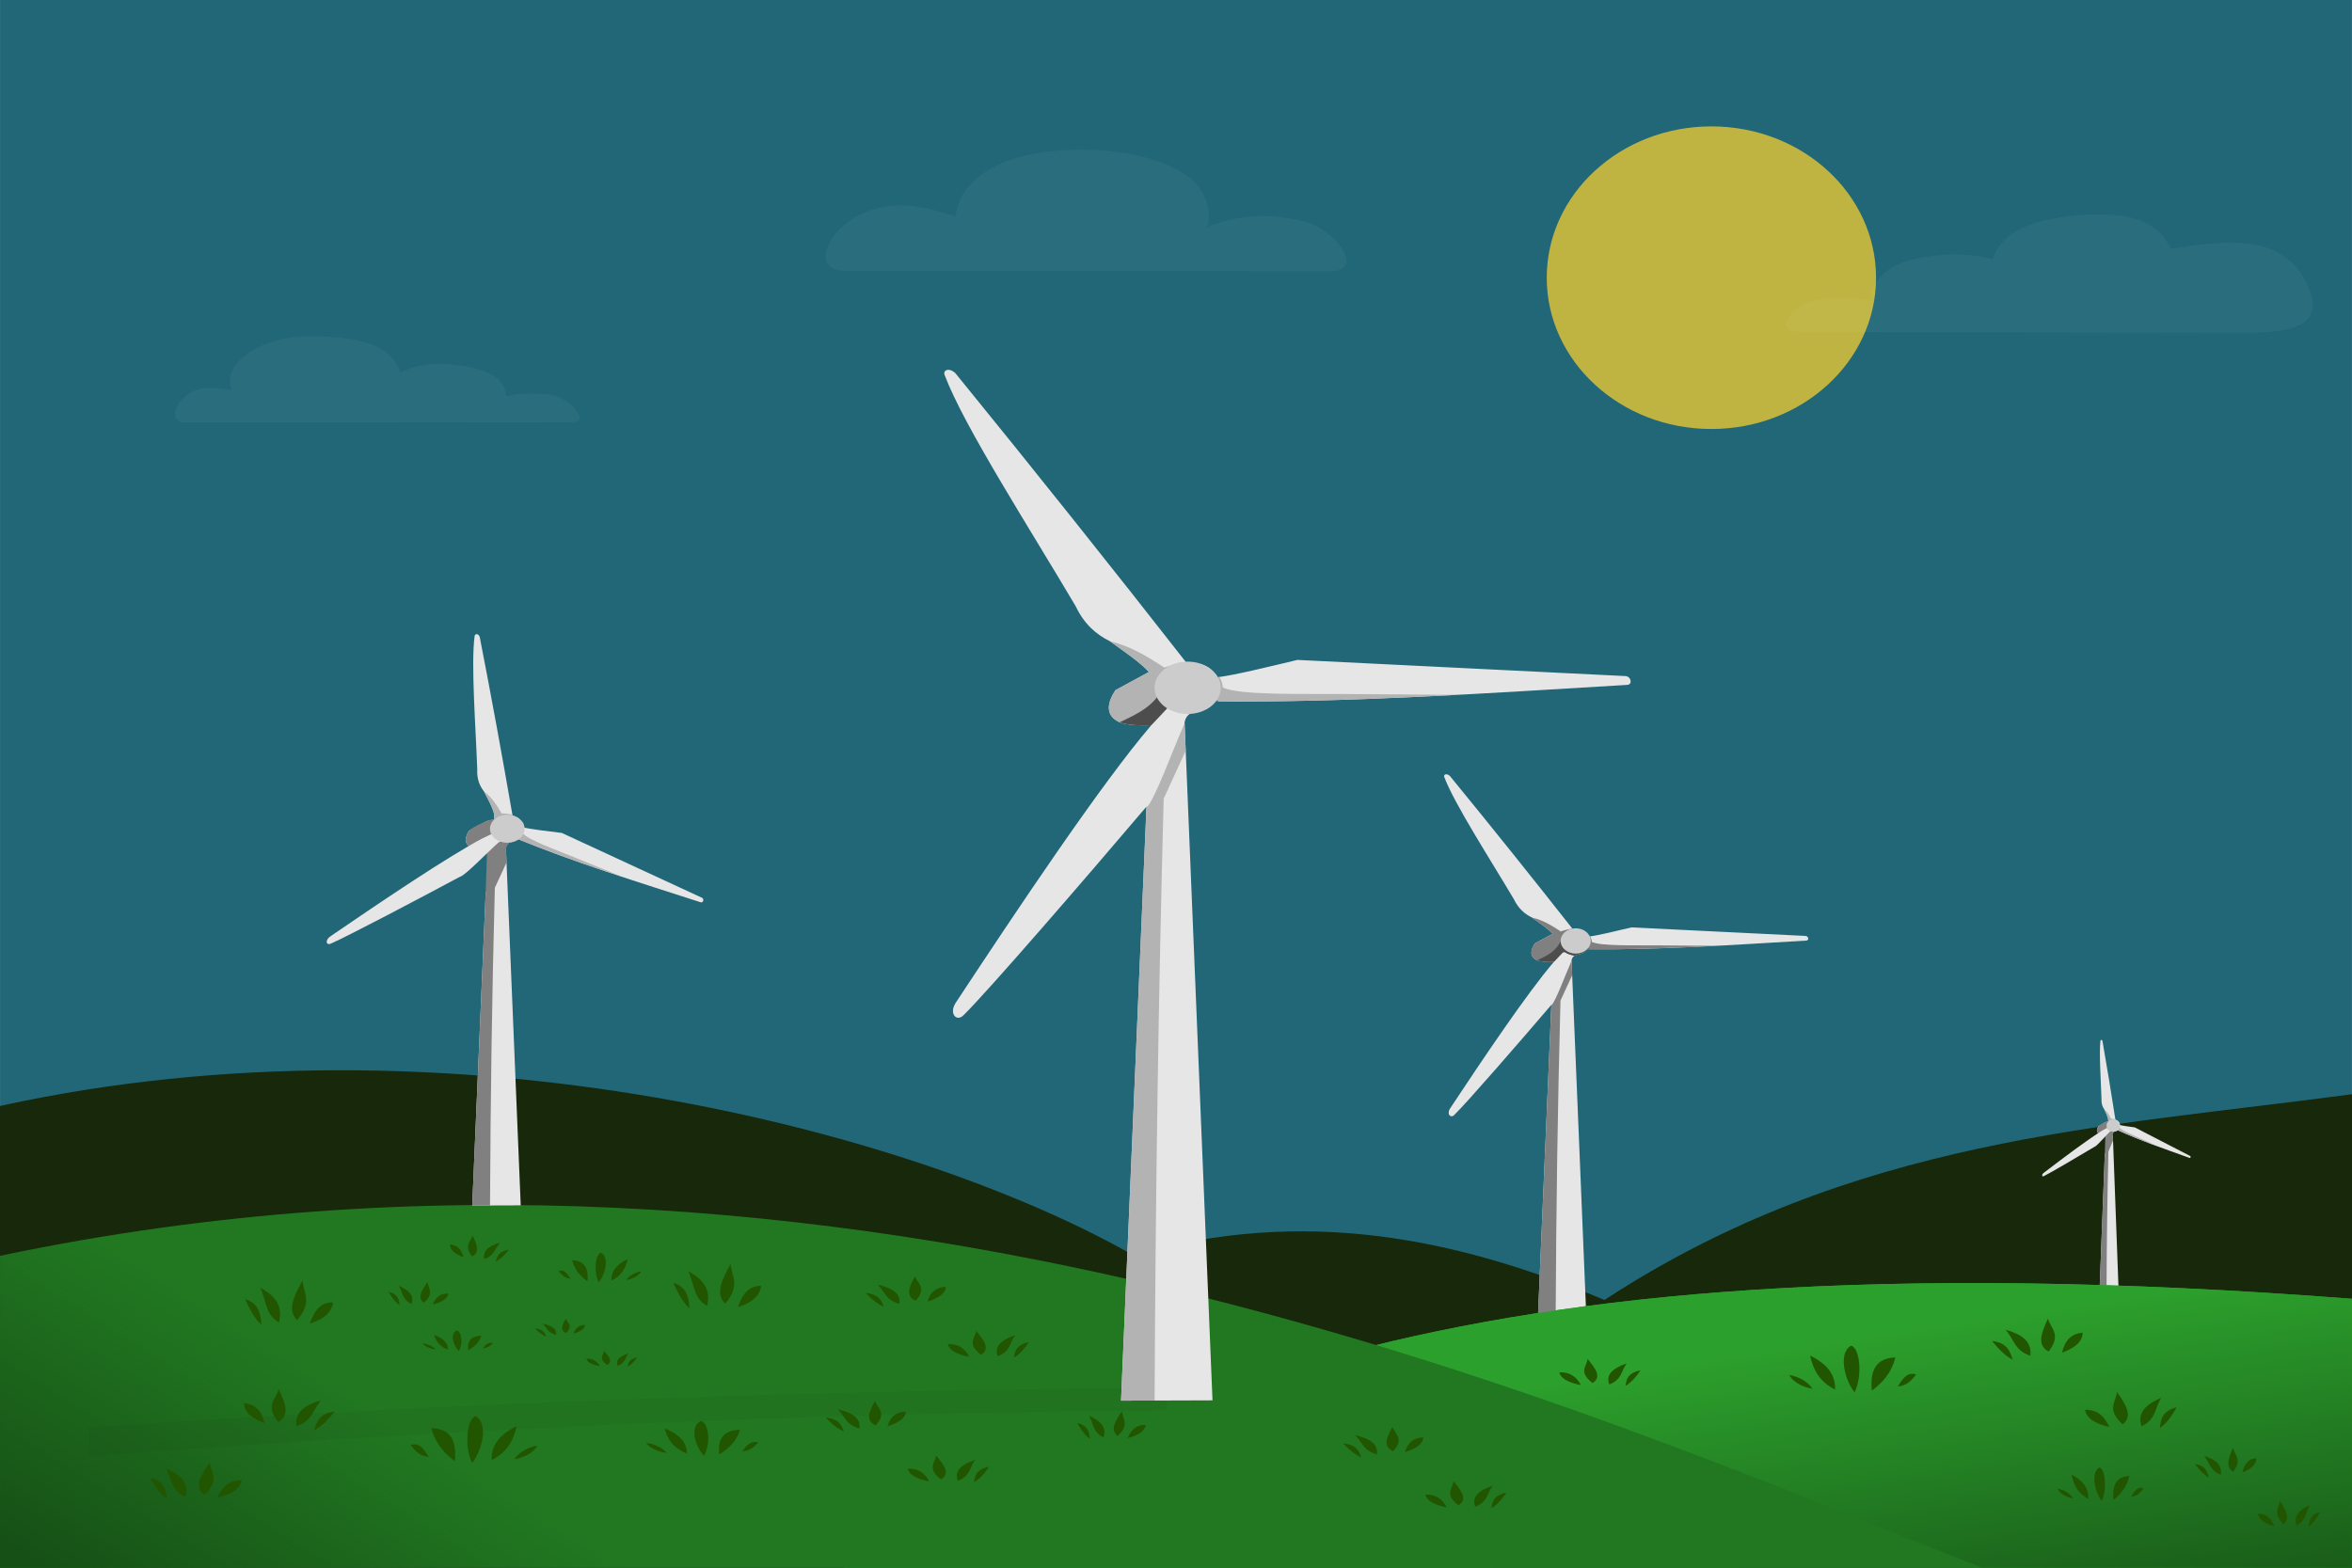 <?xml version='1.0' encoding='utf-8'?>
<svg xmlns="http://www.w3.org/2000/svg" width="4e3" height="2667" version="1.1" viewBox="0 0 1058.3 705.64"><defs><linearGradient id="b" x1="11.975" x2="85.426" y1="700.31" y2="582.82" gradientUnits="userSpaceOnUse"><stop stop-color="#165016" offset="0"/><stop stop-color="#165016" stop-opacity="0" offset="1"/></linearGradient><linearGradient id="a" x1="853.53" x2="829.73" y1="761.15" y2="601.34" gradientUnits="userSpaceOnUse"><stop stop-color="#165016" offset="0"/><stop stop-color="#2ca02c" offset="1"/></linearGradient><filter id="g" x="-.081" y="-.627" width="1.161" height="2.255" color-interpolation-filters="sRGB"><feGaussianBlur stdDeviation="15.231"/></filter><filter id="c" x="-.374" y="-.407" width="1.748" height="1.814" color-interpolation-filters="sRGB"><feGaussianBlur stdDeviation="23.098"/></filter><filter id="d" x="-.075" y="-.243" width="1.15" height="1.486" color-interpolation-filters="sRGB"><feGaussianBlur stdDeviation="3.371"/></filter><filter id="e" x="-.059" y="-.17" width="1.118" height="1.341" color-interpolation-filters="sRGB"><feGaussianBlur stdDeviation="3.281"/></filter><filter id="f" x="-.059" y="-.174" width="1.117" height="1.347" color-interpolation-filters="sRGB"><feGaussianBlur stdDeviation="2.562"/></filter></defs><g><rect x="0" y=".001" width="1058.3" height="705.64" fill="#216778" stroke-linecap="round" stroke-linejoin="round" stroke-width=".097" style="paint-order:markers fill stroke"/><path d="m0.001 705.64-0.002-207.89c203-44.567 413.19 11.961 509.93 67.192 76.845-22.085 145.86-7.627 212.02 20.129 111.83-73.158 224.55-77.622 336.38-92.609v213.18z" fill="#17280b" stroke-linecap="round" stroke-linejoin="round" stroke-width=".1" style="paint-order:markers fill stroke"/><path d="m691.98 593.33 21.829-0.07-6.668-161.01c0.284-1.653 1.335-2.375 2.808-2.583 1.486-0.266 2.922-0.868 4.211-2.444 32.689 0.329 65.672-1.965 98.615-3.91 1.408-0.065 0.97-2.011-0.351-2.095l-78.331-3.84c-7.128 1.684-14.749 3.569-19.091 4.12-1.341-1.794-2.661-3.601-7.229-3.212-18.097-23.018-36.533-46.036-55.379-69.054-1.699-1.48-2.983-0.516-2.527 0.489 4.589 12.137 20.447 36.633 31.304 54.95 1.968 4.146 4.843 6.671 8.212 8.309 3.361 2.421 6.971 4.841 9.265 7.261l-8.002 4.329c-1.666 2.485-2.78 5.746 0.737 7.506 1.514 0.694 4.16 0.947 7.826 0.803-11.916 13.848-32.016 43.771-46.552 65.719-1.976 2.771 0.096 4.924 1.771 3.126 5.763-5.633 29.365-32.792 43.622-49.504z" fill="#e6e6e6" style="paint-order:markers fill stroke"/><path d="m950.9 504.12-3.613 0.929-3.11 1.879c-0.657 1.094-1.096 2.53 0.29 3.305 0.597 0.305 1.64 0.417 3.085 0.353-2e-3 3e-3 -4e-3 5e-3 -6e-3 7e-3l3.135-0.208-3e-3 -0.076c0.112-0.728 0.526-1.046 1.107-1.137 0.576-0.115 1.133-0.374 1.635-1.042l0.351-2.564c-0.526-0.787-1.05-1.575-2.843-1.405-0.01-0.014-0.019-0.027-0.029-0.041zm-0.214 6.368c-1.465 4.114-2.901 8.1-3.596 8.773l-2.387 61.972 8.605-0.031z" fill="#e6e6e6" style="paint-order:markers fill stroke"/><path d="m1058.3 705.64-7e-4 -121.11c-426.7-32.9-549.35 56.011-678.93 121.11z" fill="#2ca02c" stroke-linecap="round" stroke-linejoin="round" stroke-width=".1" style="paint-order:markers fill stroke"/><path d="m689.37 412.97v2.8e-4c4e-3 2e-3 7e-3 3e-3 0.01 5e-3 3.361 2.421 6.971 4.841 9.265 7.261l-8.002 4.329c-1.666 2.485-2.78 5.746 0.737 7.506 1.514 0.694 4.159 0.947 7.826 0.803h2.7e-4l3.86-4.085c0.486-0.367 0.85-0.376 1.263-0.14 0.874 0.641 2.313 1.121 4.149 1.489 0.417-0.247 0.911-0.398 1.466-0.476 1.486-0.266 2.922-0.868 4.211-2.444 19.232 0.193 38.565-0.521 57.933-1.538l-26.699-0.208c-10.301-0.08-25.078 0.345-29.128-1.536-0.018-0.795-0.254-1.625-0.795-2.506-0.16 0.022-0.316 0.043-0.468 0.063-1.341-1.794-2.661-3.601-7.229-3.212-0.1-0.128-0.201-0.256-0.301-0.383-1.811 0.344-3.591 0.72-5.173 1.291-4.014-2.619-8.093-5.118-12.925-6.219zm17.774 19.424c-2e-3 0.021-4e-3 0.041-6e-3 0.062-3.093 6.942-7.159 18.311-9.089 19.969l-0.01 0.013-6.062 140.89 8.009-0.026c0.218-48.536 0.915-96.238 2.169-142.97l5.26-11.396z" fill="#808080" style="paint-order:markers fill stroke"/><path d="m950.9 504.12c-1.204 0.309-2.392 0.434-3.613 0.929-1.074 0.528-2.176 0.984-3.11 1.879-0.657 1.094-1.096 2.53 0.29 3.305 0.568 0.291 1.539 0.406 2.877 0.362-0.085 2.878-0.173 5.736-0.254 8.636 1.5e-4 -1.2e-4 2.6e-4 -3.3e-4 4e-4 -4.4e-4l-2.388 62.004 3.157-0.011c0.086-21.37 0.361-42.374 0.855-62.95l2.074-5.018-0.106-2.87v-4.4e-4c7.9e-4 -3e-3 1e-3 -6e-3 2e-3 -9e-3 -7.9e-4 4e-5 -2e-3 -3e-5 -2e-3 0 2.656-4.781-1.611-0.582-3.112 0.191l1.505-1.779c0.191-0.162 0.335-0.165 0.498-0.061 0.344 0.282 0.912 0.494 1.635 0.656 0.164-0.109 0.359-0.175 0.578-0.21 0.576-0.115 1.133-0.374 1.635-1.042l0.351-2.564c-0.526-0.787-1.05-1.575-2.843-1.405-0.01-0.014-0.019-0.027-0.029-0.041zm-0.22 6.273c-2.7e-4 3e-3 -4e-4 6e-3 -7.9e-4 9e-3 -7.9e-4 2e-3 -2e-3 4e-3 -2e-3 6e-3l3e-3 -0.015z" fill="#808080" style="paint-order:markers fill stroke"/><path d="m1058.3 705.64-7e-4 -121.11c-426.7-32.9-549.35 56.011-678.93 121.11z" fill="url(#a)" stroke-linecap="round" stroke-linejoin="round" stroke-width=".1" style="paint-order:markers fill stroke"/><path d="m702.28 423.45c-2.217 4.942-6.479 6.748-10.621 8.738 1.55 0.604 4.096 0.82 7.547 0.685h2.7e-4l3.86-4.085c0.486-0.367 0.85-0.376 1.263-0.14 0.874 0.641 2.313 1.121 4.149 1.489 0.417-0.247 0.911-0.398 1.466-0.476 1.486-0.266 2.922-0.868 4.211-2.444 0.375 4e-3 0.751 8e-3 1.126 0.01l-1.473-0.824c-4.04 3.055-10.211 0.97-11.529-2.954z" fill="#4d4d4d" style="paint-order:markers fill stroke"/><path d="m0.002 705.65-7.9191e-4 -140.44c384.11-80.911 720.24 73.372 892.15 140.44z" fill="#217821" stroke-linecap="round" stroke-linejoin="round" stroke-width=".1" style="paint-order:markers fill stroke"/><ellipse cx="709.01" cy="423.48" rx="6.773" ry="5.698" fill="#ccc" style="paint-order:markers fill stroke"/><path d="m0.002 705.65-7.9191e-4 -140.44c384.11-80.911 720.24 73.372 892.15 140.44z" fill="url(#b)" stroke-linecap="round" stroke-linejoin="round" stroke-width=".1" style="paint-order:markers fill stroke"/><path d="m139.4 595.66c2.108-6.187 5.376-9.829 10.457-9.486-0.677 4.756-4.554 7.697-10.457 9.486z" fill="#250" style="paint-order:markers fill stroke"/><path d="m133.69 594.14c-4.74-4.427-1.265-11.124 2.426-17.88 0.357 5.521 4.686 9.543-2.426 17.88z" fill="#250" style="paint-order:markers fill stroke"/><path d="m125.54 595.18c-6.311-3.621-5.664-10.02-8.493-15.633 8.062 4.303 10.031 9.271 8.493 15.633z" fill="#250" style="paint-order:markers fill stroke"/><path d="m117.63 596.26c-0.444-4.75-0.908-9.491-7.301-11.541 3.322 7.455 5.341 9.616 7.301 11.541z" fill="#250" style="paint-order:markers fill stroke"/><path transform="matrix(1.071 0 0 .527 -40.14 302.05)" d="m527.08 612.13c-147.36 2.278-297.92 12.258-452.24 33.863v24.411c153.59-23.399 304.2-37.448 453.04-39.195z" fill="#17280b" filter="url(#g)" opacity=".268" style="mix-blend-mode:normal;paint-order:markers fill stroke"/><path d="m504.43 630.37 41.143-0.132-12.568-305.06c0.536-3.133 2.515-4.5 5.292-4.895 2.802-0.504 5.508-1.645 7.938-4.63 61.613 0.623 123.78-3.723 185.87-7.408 2.653-0.123 1.829-3.811-0.661-3.969l-147.64-7.276c-13.435 3.191-27.799 6.762-35.983 7.805-2.527-3.399-5.016-6.823-13.626-6.085-34.109-43.612-68.858-87.224-104.38-130.84-3.202-2.805-5.622-0.978-4.763 0.926 8.649 22.997 38.538 69.409 59.002 104.11 3.71 7.856 9.128 12.639 15.478 15.743 6.335 4.586 13.138 9.172 17.462 13.758l-15.081 8.202c-3.14 4.708-5.24 10.887 1.389 14.221 2.854 1.314 7.84 1.794 14.751 1.521-22.46 26.238-60.345 82.934-87.741 124.52-3.725 5.25 0.18 9.33 3.339 5.922 10.861-10.673 55.347-62.131 82.219-93.795z" fill="#e6e6e6" style="paint-order:markers fill stroke"/><path d="m499.51 288.65v5.1e-4c7e-3 3e-3 0.013 6e-3 0.019 9e-3 6.335 4.586 13.138 9.172 17.462 13.758l-15.081 8.202c-3.14 4.708-5.24 10.887 1.389 14.221 2.854 1.314 7.84 1.794 14.75 1.521h5.2e-4l7.276-7.739c0.915-0.696 1.602-0.712 2.381-0.265 1.647 1.214 4.359 2.124 7.82 2.821 0.785-0.467 1.718-0.754 2.764-0.902 2.802-0.504 5.508-1.645 7.938-4.63 36.249 0.366 72.688-0.987 109.19-2.913l-50.321-0.394c-19.416-0.152-47.267 0.654-54.901-2.91-0.035-1.506-0.479-3.079-1.499-4.749-0.302 0.043-0.596 0.082-0.883 0.119-2.527-3.399-5.016-6.823-13.626-6.085-0.189-0.242-0.379-0.484-0.568-0.727-3.413 0.652-6.768 1.363-9.751 2.446-7.566-4.963-15.253-9.698-24.361-11.783zm33.5 36.802c-4e-3 0.039-8e-3 0.078-0.011 0.117-5.829 13.154-13.493 34.694-17.132 37.835l-0.018 0.025-11.425 266.94 15.095-0.049c0.411-91.961 1.724-182.34 4.088-270.88l9.915-21.592z" fill="#b3b3b3" style="paint-order:markers fill stroke"/><path d="m523.85 308.51c-4.179 9.364-12.212 12.785-20.019 16.556 2.921 1.145 7.721 1.555 14.224 1.298h5.2e-4l7.276-7.739c0.915-0.696 1.602-0.712 2.381-0.265 1.647 1.214 4.359 2.124 7.82 2.821 0.785-0.467 1.718-0.754 2.764-0.902 2.802-0.504 5.508-1.645 7.938-4.63 0.708 7e-3 1.415 0.014 2.123 0.02l-2.777-1.561c-7.614 5.788-19.246 1.838-21.73-5.597z" fill="#4d4d4d" style="paint-order:markers fill stroke"/><ellipse cx="534.4" cy="309.55" rx="14.882" ry="11.783" fill="#ccc" style="paint-order:markers fill stroke"/><path d="m228.19 367.42-9.165 2.109-7.888 4.267c-1.666 2.485-2.78 5.746 0.737 7.506 1.514 0.694 4.159 0.947 7.826 0.803-5e-3 6e-3 -0.01 0.011-0.015 0.017l7.953-0.472-7e-3 -0.173c0.284-1.653 1.335-2.375 2.808-2.583 1.462-0.262 2.875-0.848 4.148-2.367l0.889-5.824c-1.335-1.787-2.663-3.578-7.213-3.19-0.024-0.031-0.049-0.062-0.073-0.092zm-0.542 14.464c-3.716 9.343-7.36 18.396-9.122 19.925l-6.056 140.75 21.829-0.07z" fill="#e6e6e6" style="paint-order:markers fill stroke"/><path d="m228.19 367.42c-3.055 0.701-6.068 0.985-9.165 2.109-2.725 1.2-5.521 2.234-7.888 4.267-1.666 2.485-2.78 5.746 0.737 7.506 1.441 0.66 3.905 0.921 7.299 0.821-0.215 6.537-0.438 13.028-0.645 19.613 3.8e-4 -2.7e-4 6.6e-4 -7.6e-4 1e-3 -1e-3l-6.059 140.82 8.008-0.026c0.218-48.536 0.915-96.238 2.169-142.97l5.26-11.396-0.269-6.519v-1e-3c2e-3 -7e-3 3e-3 -0.013 5e-3 -0.02-2e-3 9e-5 -4e-3 -8e-5 -6e-3 0 6.737-10.858-4.087-1.323-7.895 0.435l3.818-4.04c0.486-0.367 0.85-0.376 1.263-0.14 0.874 0.641 2.313 1.121 4.149 1.489 0.417-0.247 0.911-0.398 1.466-0.476 1.462-0.262 2.876-0.848 4.148-2.367l0.889-5.824c-1.335-1.787-2.663-3.578-7.213-3.19-0.024-0.031-0.049-0.062-0.073-0.092zm-0.557 14.246c-6.7e-4 7e-3 -1e-3 0.013-2e-3 0.02-2e-3 5e-3 -4e-3 9e-3 -6e-3 0.014 3e-3 -0.011 6e-3 -0.023 8e-3 -0.034z" fill="#808080" style="paint-order:markers fill stroke"/><path d="m222.77 372.68c-2.217 4.942-6.479 6.748-10.621 8.738 1.55 0.604 4.096 0.82 7.547 0.685h2.7e-4l3.86-4.085c0.486-0.367 0.85-0.376 1.263-0.14 0.874 0.641 2.313 1.121 4.149 1.489 0.417-0.247 0.911-0.398 1.466-0.476 1.486-0.266 2.922-0.868 4.211-2.444 0.375 4e-3 0.751 8e-3 1.126 0.01l-1.473-0.824c-4.04 3.055-10.211 0.97-11.529-2.954z" fill="#4d4d4d" style="paint-order:markers fill stroke"/><path d="m214.82 285.46c-0.625-0.238-1.228 0.183-1.274 0.842-1.663 12.434 0.439 39.696 1.183 59.752-0.237 4.38 1.006 7.596 3.057 10.177 1.692 3.283 3.59 6.648 4.399 9.581l7e-3 4e-3 0.947 9.505c-0.282-0.446-0.604-0.651-1.667-0.12l-4.564 2.202c-3.8e-4 2e-4 -9.4e-4 8.2e-4 -2e-3 1e-3 -16.103 8.57-46.148 28.875-68.02 43.84-2.882 1.845-2.136 4.465 0.059 3.396 7.302-3.178 39.048-19.875 58.361-30.237l-0.08 0.146c3.001-1.525 10.725-9.564 16.452-14.848l0.132-0.289c0.979-1.395 2.173-1.7 3.485-1.404 1.35 0.249 2.809 0.178 4.584-0.817 26.899 11.034 55.22 19.804 83.353 28.874 1.194 0.404 1.707-1.492 0.652-2.001l-63.083-29.188c-6.655-0.825-13.809-1.632-17.649-2.563-0.302-2.055-0.582-4.116-4.537-5.266-4.619-26.667-9.519-53.445-14.758-80.357-0.277-0.709-0.661-1.089-1.036-1.232z" fill="#e6e6e6" style="paint-order:markers fill stroke"/><path d="m217.78 356.22c2e-3 4e-3 5e-3 5e-3 6e-3 8e-3 1.692 3.283 3.59 6.648 4.399 9.581l5e-4 -2.4e-4 0.952 9.507c1e-4 1.8e-4 1e-4 4.6e-4 1.9e-4 6.3e-4 0.45 0.844 1.409 1.727 2.729 2.638 0.456-0.085 0.933-0.059 1.427 0.053 1.35 0.249 2.809 0.178 4.584-0.817 15.826 6.492 32.143 12.2 48.625 17.646l-21.997-8.957c-8.487-3.456-20.904-7.927-23.409-10.951 0.342-0.721 0.521-1.546 0.469-2.518-0.143-0.032-0.281-0.065-0.415-0.098-0.302-2.055-0.582-4.116-4.537-5.266-0.026-0.148-0.051-0.296-0.077-0.444-1.653-0.285-3.295-0.532-4.861-0.537-2.143-3.677-4.394-7.266-7.896-9.844zm4.938 18.703c-0.081-0.03-0.173-0.045-0.281-0.041 0.139-2e-3 0.256 0.023 0.358 0.075-0.025-0.013-0.051-0.025-0.077-0.035zm0.077 0.035c0.02 0.01 0.038 0.023 0.057 0.035-0.018-0.013-0.037-0.024-0.057-0.035zm-0.358-0.075c-0.041 1e-3 -0.085 6e-3 -0.131 0.014 0.045-6e-3 0.091-0.013 0.131-0.014zm-0.545 0.129c-0.126 0.048-0.265 0.109-0.421 0.187l-3.74 1.805zm1.857 4.533c-0.011 0.018-0.022 0.036-0.033 0.054-2.93 2.699-6.604 6.373-9.796 9.416 3.15-2.963 6.734-6.524 9.759-9.316z" fill="#b3b3b3" style="paint-order:markers fill stroke"/><ellipse cx="228.25" cy="373" rx="7.785" ry="6.296" fill="#ccc" style="paint-order:markers fill stroke"/><path d="m948.77 506.44c-0.874 2.176-2.554 2.971-4.187 3.847 0.611 0.266 1.615 0.361 2.975 0.302h1e-4l1.522-1.798c0.191-0.162 0.335-0.165 0.498-0.061 0.344 0.282 0.912 0.494 1.635 0.655 0.164-0.109 0.359-0.175 0.578-0.21 0.586-0.117 1.152-0.382 1.66-1.076 0.148 2e-3 0.296 4e-3 0.444 5e-3l-0.581-0.363c-1.593 1.345-4.025 0.427-4.545-1.301z" fill="#4d4d4d" style="paint-order:markers fill stroke"/><path d="m945.63 468.03c-0.247-0.105-0.484 0.081-0.502 0.371-0.656 5.475 0.173 17.478 0.466 26.309-0.093 1.928 0.397 3.345 1.205 4.481 0.667 1.446 1.415 2.927 1.734 4.218l3e-3 2e-3 0.373 4.185c-0.111-0.196-0.238-0.287-0.657-0.053l-1.799 0.97c-1.5e-4 9e-5 -3.7e-4 3.6e-4 -7.9e-4 4.4e-4 -6.348 3.774-18.191 12.714-26.813 19.303-1.136 0.812-0.842 1.966 0.024 1.495 2.878-1.399 15.392-8.751 23.005-13.313l-0.032 0.064c1.183-0.672 4.228-4.211 6.485-6.538l0.052-0.127c0.386-0.614 0.857-0.749 1.374-0.618 0.532 0.109 1.107 0.079 1.807-0.36 10.603 4.858 21.767 8.72 32.857 12.713 0.471 0.178 0.673-0.657 0.257-0.881l-24.867-12.852c-2.623-0.363-5.443-0.718-6.957-1.128-0.119-0.905-0.229-1.812-1.788-2.319-1.821-11.741-3.752-23.532-5.817-35.382-0.109-0.312-0.261-0.48-0.408-0.542z" fill="#e6e6e6" style="paint-order:markers fill stroke"/><path d="m946.8 499.19c7.8e-4 2e-3 2e-3 2e-3 2e-3 4e-3 0.667 1.446 1.415 2.927 1.734 4.218l2e-4 -1.1e-4 0.375 4.186c4e-5 7e-5 4e-5 2e-4 8e-5 2.7e-4 0.177 0.372 0.556 0.761 1.076 1.161 0.18-0.037 0.368-0.026 0.563 0.023 0.532 0.109 1.107 0.079 1.807-0.36 6.238 2.858 12.67 5.372 19.167 7.77l-8.671-3.944c-3.345-1.522-8.24-3.49-9.228-4.822 0.135-0.318 0.205-0.681 0.185-1.109-0.056-0.014-0.111-0.029-0.164-0.043-0.119-0.905-0.229-1.812-1.788-2.319-0.01-0.065-0.02-0.13-0.03-0.196-0.652-0.125-1.299-0.234-1.916-0.237-0.845-1.619-1.732-3.199-3.113-4.334zm1.946 8.235c-0.032-0.013-0.068-0.02-0.111-0.018 0.055-8.8e-4 0.101 0.01 0.141 0.033-0.01-6e-3 -0.02-0.011-0.031-0.015zm0.031 0.015c8e-3 4e-3 0.015 0.01 0.022 0.015-7e-3 -6e-3 -0.015-0.011-0.022-0.015zm-0.141-0.033c-0.016 4.5e-4 -0.034 3e-3 -0.052 6e-3 0.018-3e-3 0.036-6e-3 0.052-6e-3zm-0.215 0.057c-0.05 0.021-0.105 0.048-0.166 0.082l-1.474 0.795zm0.732 1.996c-4e-3 8e-3 -9e-3 0.016-0.013 0.024-1.155 1.188-2.603 2.806-3.862 4.146 1.242-1.305 2.654-2.873 3.847-4.102z" fill="#b3b3b3" style="paint-order:markers fill stroke"/><ellipse cx="950.93" cy="506.58" rx="3.069" ry="2.772" fill="#ccc" style="paint-order:markers fill stroke"/><ellipse cx="770.06" cy="124.98" rx="74.087" ry="68.1" fill="#ffd42a" filter="url(#c)" opacity=".84" style="paint-order:markers fill stroke"/><path transform="matrix(1.755 0 0 1.182 -278.53 -11.897)" d="m375.15 113.13c-7.5 0.057-5.34-11.7 1.058-18.653 10.186-10.299 20.008-5.51 27.517-1.984 0.752-12.821 10.355-25.378 32.147-25.4 19.059 0.14 35.288 9.718 32.411 29.501 4.653-3.056 13.513-6.59 25.003-2.117 7.383 2.769 15.978 18.904 6.416 18.852z" fill="#e6e6e6" filter="url(#e)" opacity=".221" style="mix-blend-mode:normal;paint-order:markers fill stroke"/><path transform="matrix(2.261 0 0 1.504 -1262.6 -123.9)" d="m916.92 181.77c-5.556-0.034-2.526-6.749 1.216-8.887 6.584-3.18 14.314 0.253 13.33-0.444-2.407-1.705 1.172-10.459 7.904-12.558 5.608-1.81 10.756-1.91 15.622 0.093 1.573-6.667 5.575-12.214 19.083-13.377 7.554-0.423 13.514 1.235 16.37 10.196 9.929-2.147 19.987-4.754 25.912 7.296 6.231 15.475-1.044 17.762-10.477 17.867z" fill="#e6e6e6" filter="url(#f)" opacity=".221" style="mix-blend-mode:normal;paint-order:markers fill stroke"/><path transform="matrix(1.687 0 0 1.164 -52.283 -31.49)" d="m183.43 190.3c5.388 0.121-0.411-9.283-5.556-10.583-3.489-0.731-7.3-0.851-11.906 0.529-0.291-5.246-2.647-9.286-10.583-11.509-5.968-1.63-11.875-1.816-17.595 2.381-2.024-8.257-7.202-14.894-27.252-13.891-10.599 0.933-20.959 11.295-17.595 20.77-5.12-1.398-9.815-1.645-12.832 2.646-3.089 4.073-3.437 9.814 0.265 9.79z" fill="#e6e6e6" filter="url(#d)" opacity=".221" style="mix-blend-mode:normal;paint-order:markers fill stroke"/><path d="m507.37 647.22c1.643-3.854 4.189-6.122 8.147-5.909-0.528 2.962-3.548 4.794-8.147 5.909z" fill="#250" style="paint-order:markers fill stroke"/><path d="m502.92 646.27c-3.693-2.758-0.986-6.929 1.89-11.137 0.278 3.438 3.651 5.944-1.89 11.137z" fill="#250" style="paint-order:markers fill stroke"/><path d="m496.56 646.92c-4.917-2.256-4.413-6.241-6.617-9.738 6.281 2.68 7.816 5.775 6.617 9.738z" fill="#250" style="paint-order:markers fill stroke"/><path d="m490.4 647.59c-0.346-2.959-0.707-5.911-5.688-7.189 2.588 4.644 4.161 5.99 5.688 7.189z" fill="#250" style="paint-order:markers fill stroke"/><path d="m332.02 588.26c2.108-6.187 5.376-9.829 10.457-9.486-0.677 4.756-4.554 7.697-10.457 9.486z" fill="#250" style="paint-order:markers fill stroke"/><path d="m326.31 586.73c-4.74-4.427-1.265-11.124 2.426-17.88 0.357 5.521 4.686 9.543-2.426 17.88z" fill="#250" style="paint-order:markers fill stroke"/><path d="m318.15 587.77c-6.311-3.621-5.664-10.02-8.493-15.633 8.062 4.303 10.031 9.271 8.493 15.633z" fill="#250" style="paint-order:markers fill stroke"/><path d="m310.25 588.85c-0.444-4.75-0.908-9.491-7.301-11.541 3.322 7.455 5.341 9.616 7.301 11.541z" fill="#250" style="paint-order:markers fill stroke"/><path d="m231.42 656.75c5.311-0.888 9.193-3.654 10.383-6.177-3.169 0.577-7.922 2.342-10.383 6.177z" fill="#250" style="paint-order:markers fill stroke"/><path d="m221.22 657.12c-0.178-5.703 2.437-10.966 11.225-15.258-1.334 6.305-4.271 11.799-11.225 15.258z" fill="#250" style="paint-order:markers fill stroke"/><path d="m212.43 658.42c4.927-6.315 7.252-18.181 1.497-21.061-4.017 1.417-5.039 13.837-1.497 21.061z" fill="#250" style="paint-order:markers fill stroke"/><path d="m204.66 657.65c1.116-11.076-3.485-14.649-10.57-14.963 1.752 7.07 5.848 11.384 10.57 14.963z" fill="#250" style="paint-order:markers fill stroke"/><path d="m184.74 650.35c3.845-1.341 6.103 1.865 8.232 5.443-2.381-0.511-4.646-0.605-8.232-5.443z" fill="#250" style="paint-order:markers fill stroke"/><path d="m119.08 640.56c-1.209-5.284-3.999-8.645-9.26-8.996-0.037 3.945 3.484 6.812 9.26 8.996z" fill="#250" style="paint-order:markers fill stroke"/><path d="m125.16 640.03c5.54-3.008 3.009-8.875 0.265-14.817-1.216 4.438-6.272 7.168-0.265 14.817z" fill="#250" style="paint-order:markers fill stroke"/><path d="m133.36 641.88c7.027-2.159 7.348-7.434 11.112-11.642-8.926 2.496-11.71 6.286-11.112 11.642z" fill="#250" style="paint-order:markers fill stroke"/><path d="m141.3 643.73c1.186-3.801 2.391-7.593 9.26-8.467-4.553 5.642-6.955 7.146-9.26 8.467z" fill="#250" style="paint-order:markers fill stroke"/><path d="m97.815 674.03c2.201-5.046 5.612-8.016 10.916-7.737-0.707 3.879-4.754 6.277-10.916 7.737z" fill="#250" style="paint-order:markers fill stroke"/><path d="m91.856 672.79c-4.948-3.611-1.321-9.072 2.532-14.582 0.373 4.502 4.892 7.783-2.532 14.582z" fill="#250" style="paint-order:markers fill stroke"/><path d="m83.341 673.64c-6.588-2.953-5.912-8.172-8.866-12.75 8.415 3.509 10.472 7.561 8.866 12.75z" fill="#250" style="paint-order:markers fill stroke"/><path d="m75.09 674.52c-0.463-3.874-0.948-7.74-7.621-9.412 3.468 6.08 5.575 7.843 7.621 9.412z" fill="#250" style="paint-order:markers fill stroke"/><path d="m815.51 625c-5.311-0.888-9.193-3.654-10.383-6.177 3.169 0.577 7.922 2.342 10.383 6.177z" fill="#250" style="paint-order:markers fill stroke"/><path d="m825.71 625.37c0.178-5.703-2.437-10.966-11.225-15.258 1.334 6.305 4.271 11.799 11.225 15.258z" fill="#250" style="paint-order:markers fill stroke"/><path d="m834.5 626.67c-4.927-6.315-7.252-18.181-1.497-21.061 4.017 1.417 5.039 13.837 1.497 21.061z" fill="#250" style="paint-order:markers fill stroke"/><path d="m842.26 625.9c-1.116-11.076 3.485-14.649 10.57-14.963-1.752 7.07-5.848 11.384-10.57 14.963z" fill="#250" style="paint-order:markers fill stroke"/><path d="m862.19 618.6c-3.845-1.341-6.103 1.865-8.232 5.443 2.381-0.511 4.646-0.605 8.232-5.443z" fill="#250" style="paint-order:markers fill stroke"/><path d="m927.85 608.81c1.209-5.284 3.999-8.645 9.26-8.996 0.037 3.945-3.484 6.812-9.26 8.996z" fill="#250" style="paint-order:markers fill stroke"/><path d="m921.77 608.28c-5.54-3.008-3.009-8.875-0.265-14.817 1.216 4.438 6.272 7.168 0.265 14.817z" fill="#250" style="paint-order:markers fill stroke"/><path d="m913.57 610.13c-7.027-2.159-7.348-7.434-11.112-11.642 8.926 2.496 11.71 6.286 11.112 11.642z" fill="#250" style="paint-order:markers fill stroke"/><path d="m905.63 611.98c-1.186-3.801-2.391-7.593-9.26-8.467 4.553 5.642 6.955 7.146 9.26 8.467z" fill="#250" style="paint-order:markers fill stroke"/><path d="m949.11 642.28c-2.201-5.046-5.612-8.016-10.916-7.737 0.707 3.879 4.754 6.277 10.916 7.737z" fill="#250" style="paint-order:markers fill stroke"/><path d="m955.07 641.04c4.948-3.611 1.321-9.072-2.532-14.582-0.373 4.502-4.892 7.783 2.532 14.582z" fill="#250" style="paint-order:markers fill stroke"/><path d="m963.59 641.89c6.588-2.953 5.912-8.172 8.866-12.75-8.415 3.509-10.472 7.561-8.866 12.75z" fill="#250" style="paint-order:markers fill stroke"/><path d="m971.84 642.77c0.463-3.874 0.948-7.74 7.621-9.412-3.468 6.08-5.575 7.843-7.621 9.412z" fill="#250" style="paint-order:markers fill stroke"/><path d="m299.96 653.92c-4.698-0.659-8.132-2.713-9.186-4.586 2.803 0.429 7.008 1.739 9.186 4.586z" fill="#250" style="paint-order:markers fill stroke"/><path d="m308.98 654.19c0.157-4.234-2.156-8.142-9.931-11.328 1.18 4.681 3.779 8.76 9.931 11.328z" fill="#250" style="paint-order:markers fill stroke"/><path d="m316.76 655.16c-4.359-4.689-6.415-13.498-1.324-15.637 3.554 1.052 4.458 10.273 1.324 15.637z" fill="#250" style="paint-order:markers fill stroke"/><path d="m323.63 654.59c-0.988-8.223 3.083-10.876 9.351-11.109-1.55 5.249-5.174 8.452-9.351 11.109z" fill="#250" style="paint-order:markers fill stroke"/><path d="m341.26 649.17c-3.401-0.995-5.399 1.384-7.282 4.041 2.107-0.38 4.11-0.449 7.282-4.041z" fill="#250" style="paint-order:markers fill stroke"/><path d="m399.35 641.9c1.07-3.923 3.538-6.418 8.192-6.679 0.033 2.929-3.082 5.058-8.192 6.679z" fill="#250" style="paint-order:markers fill stroke"/><path d="m393.96 641.5c-4.901-2.233-2.662-6.589-0.234-11 1.075 3.295 5.549 5.322 0.234 11z" fill="#250" style="paint-order:markers fill stroke"/><path d="m386.71 642.88c-6.217-1.603-6.5-5.519-9.831-8.643 7.897 1.853 10.359 4.667 9.831 8.643z" fill="#250" style="paint-order:markers fill stroke"/><path d="m379.69 644.25c-1.049-2.822-2.115-5.637-8.192-6.286 4.028 4.189 6.152 5.306 8.192 6.286z" fill="#250" style="paint-order:markers fill stroke"/><path d="m418.16 666.75c-1.947-3.746-4.965-5.951-9.657-5.744 0.626 2.88 4.205 4.66 9.657 5.744z" fill="#250" style="paint-order:markers fill stroke"/><path d="m423.43 665.83c4.377-2.681 1.168-6.735-2.24-10.826-0.33 3.343-4.328 5.779 2.24 10.826z" fill="#250" style="paint-order:markers fill stroke"/><path d="m430.96 666.46c5.829-2.193 5.23-6.067 7.843-9.466-7.445 2.605-9.264 5.614-7.843 9.466z" fill="#250" style="paint-order:markers fill stroke"/><path d="m438.26 667.11c0.41-2.876 0.838-5.746 6.742-6.988-3.068 4.514-4.932 5.822-6.742 6.988z" fill="#250" style="paint-order:markers fill stroke"/><path d="m632.18 653.54c1.07-3.923 3.538-6.418 8.192-6.679 0.033 2.929-3.082 5.058-8.192 6.679z" fill="#250" style="paint-order:markers fill stroke"/><path d="m626.8 653.14c-4.901-2.233-2.662-6.589-0.234-11 1.075 3.295 5.549 5.322 0.234 11z" fill="#250" style="paint-order:markers fill stroke"/><path d="m619.54 654.52c-6.217-1.603-6.5-5.519-9.831-8.643 7.897 1.853 10.359 4.667 9.831 8.643z" fill="#250" style="paint-order:markers fill stroke"/><path d="m612.52 655.89c-1.049-2.822-2.115-5.637-8.192-6.286 4.028 4.189 6.152 5.306 8.192 6.286z" fill="#250" style="paint-order:markers fill stroke"/><path d="m650.99 678.39c-1.947-3.746-4.965-5.951-9.657-5.744 0.626 2.88 4.205 4.66 9.657 5.744z" fill="#250" style="paint-order:markers fill stroke"/><path d="m656.26 677.47c4.377-2.681 1.168-6.735-2.24-10.826-0.33 3.343-4.328 5.779 2.24 10.826z" fill="#250" style="paint-order:markers fill stroke"/><path d="m663.79 678.1c5.829-2.193 5.23-6.067 7.843-9.466-7.445 2.605-9.264 5.614-7.843 9.466z" fill="#250" style="paint-order:markers fill stroke"/><path d="m671.09 678.75c0.41-2.876 0.838-5.746 6.742-6.988-3.068 4.514-4.932 5.822-6.742 6.988z" fill="#250" style="paint-order:markers fill stroke"/><path d="m711.31 623.36c-1.947-3.746-4.965-5.951-9.657-5.744 0.626 2.88 4.205 4.66 9.657 5.744z" fill="#250" style="paint-order:markers fill stroke"/><path d="m716.59 622.44c4.377-2.681 1.168-6.735-2.24-10.826-0.33 3.343-4.328 5.779 2.24 10.826z" fill="#250" style="paint-order:markers fill stroke"/><path d="m724.12 623.07c5.829-2.193 5.23-6.067 7.843-9.466-7.445 2.605-9.264 5.614-7.843 9.466z" fill="#250" style="paint-order:markers fill stroke"/><path d="m731.42 623.72c0.41-2.876 0.838-5.746 6.742-6.988-3.068 4.514-4.932 5.822-6.742 6.988z" fill="#250" style="paint-order:markers fill stroke"/><path d="m417.34 585.8c1.07-3.923 3.538-6.418 8.192-6.679 0.033 2.929-3.082 5.058-8.192 6.679z" fill="#250" style="paint-order:markers fill stroke"/><path d="m411.96 585.41c-4.901-2.233-2.662-6.589-0.234-11 1.075 3.295 5.549 5.322 0.234 11z" fill="#250" style="paint-order:markers fill stroke"/><path d="m404.7 586.79c-6.217-1.603-6.5-5.519-9.831-8.643 7.897 1.853 10.359 4.667 9.831 8.643z" fill="#250" style="paint-order:markers fill stroke"/><path d="m397.68 588.16c-1.049-2.822-2.115-5.637-8.192-6.286 4.028 4.189 6.152 5.306 8.192 6.286z" fill="#250" style="paint-order:markers fill stroke"/><path d="m436.15 610.66c-1.947-3.746-4.965-5.951-9.657-5.744 0.626 2.88 4.205 4.66 9.657 5.744z" fill="#250" style="paint-order:markers fill stroke"/><path d="m441.42 609.74c4.377-2.681 1.168-6.735-2.24-10.826-0.33 3.343-4.328 5.779 2.24 10.826z" fill="#250" style="paint-order:markers fill stroke"/><path d="m448.95 610.37c5.829-2.193 5.23-6.067 7.843-9.466-7.445 2.605-9.264 5.614-7.843 9.466z" fill="#250" style="paint-order:markers fill stroke"/><path d="m456.25 611.02c0.41-2.876 0.838-5.746 6.742-6.988-3.068 4.514-4.932 5.822-6.742 6.988z" fill="#250" style="paint-order:markers fill stroke"/><path d="m281.77 576.09c3.464-0.564 5.996-2.323 6.773-3.927-2.067 0.367-5.167 1.489-6.773 3.927z" fill="#250" style="paint-order:markers fill stroke"/><path d="m275.12 576.33c-0.116-3.626 1.59-6.972 7.322-9.7-0.87 4.008-2.786 7.501-7.322 9.7z" fill="#250" style="paint-order:markers fill stroke"/><path d="m269.39 577.16c3.214-4.015 4.73-11.559 0.976-13.39-2.62 0.901-3.287 8.797-0.976 13.39z" fill="#250" style="paint-order:markers fill stroke"/><path d="m264.32 576.67c0.728-7.042-2.273-9.313-6.895-9.512 1.143 4.495 3.815 7.238 6.895 9.512z" fill="#250" style="paint-order:markers fill stroke"/><path d="m251.33 572.03c2.508-0.852 3.981 1.185 5.37 3.46-1.553-0.325-3.03-0.384-5.37-3.46z" fill="#250" style="paint-order:markers fill stroke"/><path d="m208.49 565.8c-0.789-3.359-2.608-5.496-6.04-5.719-0.025 2.508 2.272 4.331 6.04 5.719z" fill="#250" style="paint-order:markers fill stroke"/><path d="m212.46 565.46c3.614-1.912 1.963-5.642 0.173-9.42-0.793 2.821-4.091 4.557-0.173 9.42z" fill="#250" style="paint-order:markers fill stroke"/><path d="m217.81 566.64c4.584-1.373 4.793-4.726 7.249-7.401-5.823 1.587-7.638 3.996-7.249 7.401z" fill="#250" style="paint-order:markers fill stroke"/><path d="m222.99 567.82c0.774-2.417 1.56-4.827 6.04-5.383-2.97 3.587-4.537 4.543-6.04 5.383z" fill="#250" style="paint-order:markers fill stroke"/><path d="m194.63 587.08c1.436-3.208 3.661-5.096 7.121-4.918-0.461 2.466-3.101 3.991-7.121 4.918z" fill="#250" style="paint-order:markers fill stroke"/><path d="m190.74 586.3c-3.227-2.296-0.862-5.767 1.652-9.27 0.243 2.862 3.191 4.948-1.652 9.27z" fill="#250" style="paint-order:markers fill stroke"/><path d="m185.18 586.83c-4.298-1.878-3.857-5.195-5.783-8.106 5.489 2.231 6.83 4.807 5.783 8.106z" fill="#250" style="paint-order:markers fill stroke"/><path d="m179.8 587.39c-0.302-2.463-0.618-4.921-4.971-5.984 2.262 3.865 3.637 4.986 4.971 5.984z" fill="#250" style="paint-order:markers fill stroke"/><path d="m195.92 607.29c-2.94-0.389-5.089-1.602-5.748-2.708 1.754 0.253 4.385 1.027 5.748 2.708z" fill="#250" style="paint-order:markers fill stroke"/><path d="m201.56 607.45c0.098-2.5-1.349-4.808-6.214-6.69 0.739 2.764 2.364 5.173 6.214 6.69z" fill="#250" style="paint-order:markers fill stroke"/><path d="m206.43 608.02c-2.728-2.769-4.014-7.971-0.829-9.234 2.224 0.621 2.789 6.067 0.829 9.234z" fill="#250" style="paint-order:markers fill stroke"/><path d="m210.73 607.69c-0.618-4.856 1.929-6.423 5.851-6.56-0.97 3.1-3.237 4.991-5.851 6.56z" fill="#250" style="paint-order:markers fill stroke"/><path d="m221.76 604.49c-2.128-0.588-3.379 0.817-4.557 2.386 1.318-0.224 2.572-0.265 4.557-2.386z" fill="#250" style="paint-order:markers fill stroke"/><path d="m258.11 600.19c0.669-2.317 2.213-3.79 5.126-3.944 0.021 1.73-1.929 2.987-5.126 3.944z" fill="#250" style="paint-order:markers fill stroke"/><path d="m254.74 599.96c-3.067-1.319-1.665-3.891-0.146-6.496 0.673 1.946 3.472 3.143 0.146 6.496z" fill="#250" style="paint-order:markers fill stroke"/><path d="m250.2 600.77c-3.89-0.947-4.067-3.26-6.151-5.104 4.941 1.094 6.482 2.756 6.151 5.104z" fill="#250" style="paint-order:markers fill stroke"/><path d="m245.81 601.58c-0.656-1.667-1.324-3.329-5.126-3.712 2.52 2.474 3.85 3.133 5.126 3.712z" fill="#250" style="paint-order:markers fill stroke"/><path d="m269.88 614.87c-1.218-2.212-3.107-3.514-6.043-3.392 0.391 1.701 2.631 2.752 6.043 3.392z" fill="#250" style="paint-order:markers fill stroke"/><path d="m273.18 614.33c2.739-1.583 0.731-3.978-1.402-6.393-0.206 1.974-2.708 3.412 1.402 6.393z" fill="#250" style="paint-order:markers fill stroke"/><path d="m277.89 614.7c3.647-1.295 3.273-3.583 4.908-5.59-4.659 1.538-5.797 3.315-4.908 5.59z" fill="#250" style="paint-order:markers fill stroke"/><path d="m282.46 615.08c0.257-1.698 0.525-3.394 4.219-4.127-1.92 2.666-3.086 3.438-4.219 4.127z" fill="#250" style="paint-order:markers fill stroke"/><path d="m932.82 674.4c-3.602-0.64-6.235-2.635-7.043-4.453 2.149 0.416 5.373 1.688 7.043 4.453z" fill="#250" style="paint-order:markers fill stroke"/><path d="m939.74 674.68c0.12-4.112-1.653-7.907-7.614-11.001 0.905 4.546 2.897 8.507 7.614 11.001z" fill="#250" style="paint-order:markers fill stroke"/><path d="m945.7 675.61c-3.342-4.553-4.918-13.108-1.015-15.185 2.725 1.021 3.418 9.976 1.015 15.185z" fill="#250" style="paint-order:markers fill stroke"/><path d="m950.97 675.06c-0.757-7.986 2.364-10.562 7.169-10.788-1.189 5.097-3.967 8.208-7.169 10.788z" fill="#250" style="paint-order:markers fill stroke"/><path d="m964.48 669.79c-2.608-0.967-4.14 1.344-5.583 3.924 1.615-0.369 3.151-0.436 5.583-3.924z" fill="#250" style="paint-order:markers fill stroke"/><path d="m1009 662.73c0.82-3.81 2.712-6.233 6.281-6.486 0.025 2.845-2.363 4.911-6.281 6.486z" fill="#250" style="paint-order:markers fill stroke"/><path d="m1004.9 662.35c-3.757-2.169-2.041-6.398-0.179-10.682 0.824 3.2 4.254 5.168 0.179 10.682z" fill="#250" style="paint-order:markers fill stroke"/><path d="m999.33 663.69c-4.766-1.557-4.984-5.36-7.537-8.393 6.054 1.799 7.942 4.532 7.537 8.393z" fill="#250" style="paint-order:markers fill stroke"/><path d="m993.94 665.02c-0.804-2.741-1.622-5.474-6.281-6.104 3.088 4.067 4.717 5.152 6.281 6.104z" fill="#250" style="paint-order:markers fill stroke"/><path d="m1023.4 686.87c-1.493-3.638-3.806-5.779-7.404-5.578 0.48 2.797 3.224 4.526 7.404 5.578z" fill="#250" style="paint-order:markers fill stroke"/><path d="m1027.5 685.97c3.356-2.603 0.896-6.541-1.718-10.513-0.253 3.246-3.318 5.611 1.718 10.513z" fill="#250" style="paint-order:markers fill stroke"/><path d="m1033.3 686.59c4.469-2.129 4.01-5.891 6.013-9.192-5.708 2.53-7.102 5.451-6.013 9.192z" fill="#250" style="paint-order:markers fill stroke"/><path d="m1038.8 687.22c0.314-2.793 0.643-5.58 5.169-6.786-2.352 4.383-3.781 5.654-5.169 6.786z" fill="#250" style="paint-order:markers fill stroke"/></g></svg>